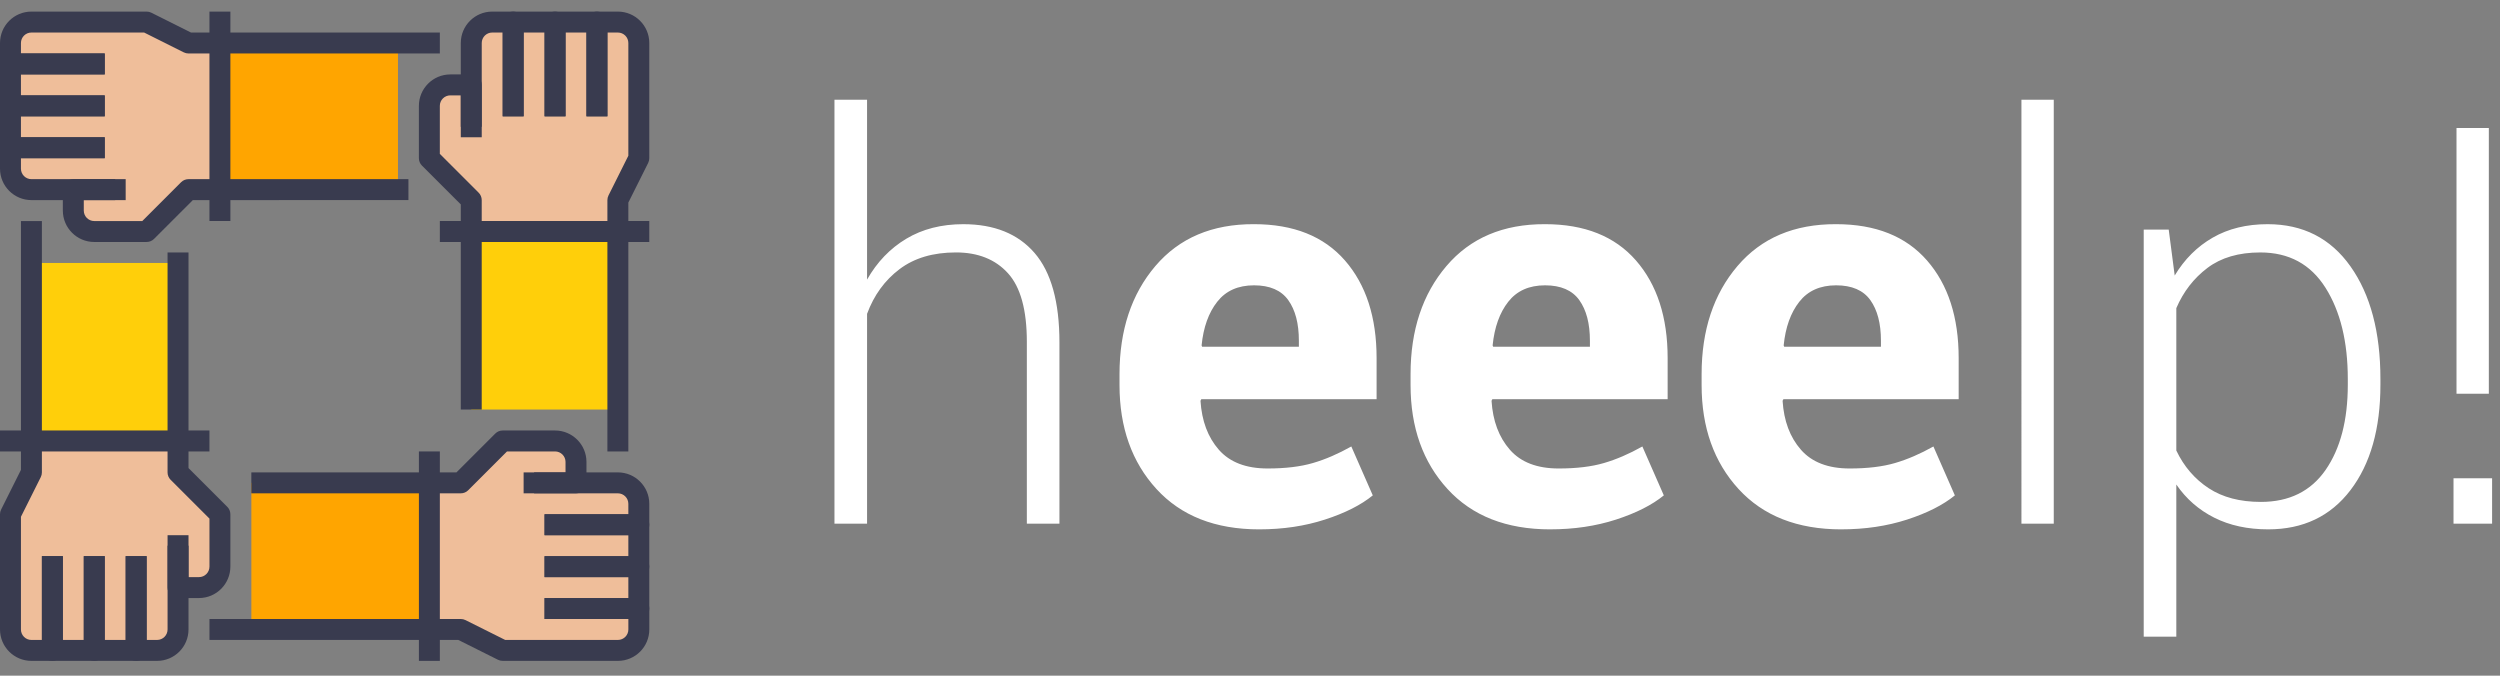 <svg xmlns="http://www.w3.org/2000/svg" viewBox="0 0 148 40">
    <rect x="0" y="0" width="148" height="40" fill="#808080" stroke="none"/>
    <g fill="none">
        <path fill="#FFF" d="M51.33 31V18.58c.407-1.104 1.048-1.986 1.922-2.646.874-.66 1.987-.99 3.338-.99 1.309 0 2.336.41 3.081 1.231.746.82 1.118 2.175 1.118 4.062V31h1.93V20.27c0-2.392-.49-4.156-1.471-5.293-.982-1.137-2.39-1.705-4.223-1.705-1.287 0-2.41.286-3.37.86-.96.574-1.735 1.381-2.325 2.421V5.903H49.4V31h1.93zm23.214.338c1.405 0 2.703-.193 3.893-.58 1.19-.385 2.135-.863 2.832-1.431l-1.271-2.896c-.783.44-1.542.767-2.277.981-.734.215-1.627.322-2.678.322-1.276 0-2.239-.37-2.888-1.11-.649-.74-1.01-1.705-1.086-2.896l.048-.096h10.377v-2.43c0-2.423-.625-4.351-1.874-5.783-1.25-1.432-3.044-2.148-5.382-2.148-2.477-.01-4.424.816-5.84 2.478-1.415 1.662-2.123 3.797-2.123 6.403v.643c0 2.51.73 4.561 2.188 6.154 1.459 1.593 3.486 2.389 6.081 2.389zm2.349-10.811h-5.727l-.032-.08c.107-1.073.415-1.934.925-2.582.509-.65 1.236-.974 2.18-.974.933 0 1.608.293 2.026.877.419.585.628 1.386.628 2.405v.354zm14.88 10.81c1.406 0 2.704-.192 3.894-.578 1.19-.386 2.134-.864 2.831-1.432l-1.27-2.896c-.783.44-1.542.767-2.277.981-.735.215-1.627.322-2.678.322-1.277 0-2.24-.37-2.888-1.11-.649-.74-1.011-1.705-1.086-2.896l.048-.096h10.377v-2.43c0-2.423-.625-4.351-1.875-5.783-1.249-1.432-3.043-2.148-5.38-2.148-2.478-.01-4.425.816-5.84 2.478-1.416 1.662-2.124 3.797-2.124 6.403v.643c0 2.51.73 4.561 2.188 6.154 1.458 1.593 3.485 2.389 6.08 2.389zm2.35-10.81h-5.728l-.032-.08c.108-1.073.416-1.934.925-2.582.51-.65 1.236-.974 2.18-.974.933 0 1.609.293 2.027.877.418.585.628 1.386.628 2.405v.354zm14.88 10.81c1.406 0 2.703-.192 3.894-.578 1.19-.386 2.134-.864 2.831-1.432l-1.27-2.896c-.784.44-1.543.767-2.277.981-.735.215-1.628.322-2.679.322-1.276 0-2.239-.37-2.887-1.11-.65-.74-1.011-1.705-1.086-2.896l.048-.096h10.376v-2.43c0-2.423-.624-4.351-1.874-5.783-1.25-1.432-3.043-2.148-5.381-2.148-2.478-.01-4.424.816-5.84 2.478-1.416 1.662-2.123 3.797-2.123 6.403v.643c0 2.51.729 4.561 2.187 6.154 1.46 1.593 3.486 2.389 6.082 2.389zm2.35-10.81h-5.728l-.032-.08c.107-1.073.416-1.934.925-2.582.51-.65 1.236-.974 2.18-.974.933 0 1.609.293 2.027.877.418.585.627 1.386.627 2.405v.354zM121.583 31V5.904h-1.914V31h1.914zm7.255 6.692v-9.009c.58.848 1.328 1.502 2.245 1.963.917.461 1.981.692 3.193.692 2.07 0 3.695-.775 4.875-2.325 1.18-1.55 1.77-3.628 1.77-6.234v-.338c0-2.777-.59-5-1.77-6.668-1.18-1.668-2.816-2.501-4.907-2.501-1.244 0-2.328.265-3.25.796-.922.53-1.673 1.279-2.252 2.244l-.354-2.719h-1.48v24.1h1.93zm5.004-7.979c-1.234 0-2.263-.27-3.09-.812-.825-.542-1.463-1.285-1.914-2.229v-8.43c.419-.975 1.033-1.769 1.842-2.38.81-.612 1.853-.917 3.13-.917 1.694 0 2.981.697 3.86 2.091.88 1.394 1.32 3.196 1.32 5.405v.338c0 2.092-.437 3.77-1.311 5.036-.875 1.265-2.154 1.898-3.837 1.898zm13.497-6.403V7.577h-1.914V23.31h1.914zm.193 7.69v-2.687h-2.284V31h2.284z"/>
        <g>
            <path fill="#EFBE9A" d="M36.578 22.32V11.16l1.24-2.48V1.86c0-.685-.554-1.24-1.24-1.24h-7.44c-.684 0-1.24.555-1.24 1.24v2.48h-1.24c-.684 0-1.24.555-1.24 1.24v3.1l2.48 2.48v11.16" transform="translate(0 .686)"/>
            <path fill="#FFCF0A" d="M27.899 13.019L36.578 13.019 36.578 23.559 27.899 23.559z" transform="translate(0 .686)"/>
            <path fill="#EFBE9A" d="M22.32 1.86H11.16L8.68.62H1.86C1.175.62.62 1.175.62 1.86V9.3c0 .685.555 1.24 1.24 1.24h2.48v1.24c0 .685.555 1.24 1.24 1.24h3.1l2.48-2.48h11.16" transform="translate(0 .686)"/>
            <path fill="orange" d="M13.949 0.93L22.629 0.93 22.629 11.47 13.949 11.47z" transform="translate(0 .686) rotate(-90 18.29 6.2)"/>
            <path fill="#EFBE9A" d="M1.86 16.12v11.159l-1.24 2.48v6.82c0 .685.555 1.24 1.24 1.24H9.3c.685 0 1.24-.555 1.24-1.24v-2.48h1.24c.685 0 1.24-.555 1.24-1.24v-3.1l-2.48-2.48v-11.16" transform="translate(0 .686)"/>
            <path fill="#FFCF0A" d="M1.86 14.879L10.54 14.879 10.54 25.419 1.86 25.419z" transform="translate(0 .686) rotate(-180 6.2 20.15)"/>
            <path fill="#EFBE9A" d="M16.12 36.578h11.159l2.48 1.24h6.82c.685 0 1.24-.554 1.24-1.24v-7.44c0-.684-.555-1.24-1.24-1.24h-2.48v-1.24c0-.684-.555-1.24-1.24-1.24h-3.1l-2.48 2.48h-11.16" transform="translate(0 .686)"/>
            <path fill="orange" d="M15.809 26.969L24.489 26.969 24.489 37.508 15.809 37.508z" transform="translate(0 .686) rotate(90 20.15 32.239)"/>
            <path fill="#393B4F" d="M24.799 26.039L26.039 26.039 26.039 38.438 24.799 38.438z" transform="translate(0 .686)"/>
            <path fill="#393B4F" d="M36.578 38.438h-6.82c-.095 0-.19-.022-.276-.065l-2.35-1.175H12.4v-1.24h14.88c.096 0 .191.023.277.066l2.35 1.174h6.672c.343 0 .62-.277.62-.62v-.62h-4.96v-1.24h5.58c.343 0 .62.278.62.62v1.24c0 1.026-.834 1.86-1.86 1.86z" transform="translate(0 .686)"/>
            <path fill="#393B4F" d="M37.818 35.959h-5.58v-1.24h4.96v-1.24h-4.96v-1.24h5.58c.343 0 .62.277.62.62v2.48c0 .342-.277.62-.62.62z" transform="translate(0 .686)"/>
            <path fill="#393B4F" d="M37.818 33.479h-5.58v-1.24h4.96v-1.24h-4.96v-1.24h5.58c.343 0 .62.277.62.62v2.48c0 .342-.277.62-.62.62zM34.099 28.519h-2.48v-1.24h1.86v-.62c0-.342-.278-.62-.62-.62h-2.844l-2.298 2.298c-.116.117-.273.182-.438.182h-12.4v-1.24h12.143l2.298-2.298c.116-.117.274-.182.439-.182h3.1c1.025 0 1.86.834 1.86 1.86v1.24c0 .343-.278.62-.62.62z" transform="translate(0 .686)"/>
            <path fill="#393B4F" d="M37.818 30.999h-5.58v-1.24h4.96v-.62c0-.342-.277-.62-.62-.62h-5.58v-1.24h5.58c1.026 0 1.86.834 1.86 1.86v1.24c0 .343-.277.62-.62.62zM26.039 12.399L38.438 12.399 38.438 13.639 26.039 13.639z" transform="translate(0 .686)"/>
            <path fill="#393B4F" d="M37.198 26.039h-1.24v-14.88c0-.096.023-.191.066-.277l1.174-2.349V1.86c0-.342-.277-.62-.62-.62h-.62V6.2h-1.24V.62c0-.343.278-.62.62-.62h1.24c1.026 0 1.86.834 1.86 1.86v6.82c0 .096-.022.191-.065.277l-1.175 2.349v14.733z" transform="translate(0 .686)"/>
            <path fill="#393B4F" d="M35.959 6.2h-1.24V1.24h-1.24V6.2h-1.24V.62c0-.343.277-.62.62-.62h2.48c.342 0 .62.277.62.62V6.2z" transform="translate(0 .686)"/>
            <path fill="#393B4F" d="M33.479 6.2h-1.24V1.24h-1.24V6.2h-1.24V.62c0-.343.277-.62.62-.62h2.48c.342 0 .62.277.62.62V6.2zM28.519 23.559h-1.24V11.416L24.98 9.118c-.117-.116-.182-.273-.182-.438v-3.1c0-1.026.834-1.86 1.86-1.86h1.24c.343 0 .62.277.62.62v2.48h-1.24V4.96h-.62c-.342 0-.62.278-.62.62v2.843l2.298 2.298c.117.116.182.274.182.439v12.399z" transform="translate(0 .686)"/>
            <path fill="#393B4F" d="M28.519 7.44h-1.24V1.86c0-1.026.834-1.86 1.86-1.86h1.24c.343 0 .62.277.62.62V6.2h-1.24V1.24h-.62c-.342 0-.62.278-.62.62v5.58zM12.399 0L13.639 0 13.639 12.399 12.399 12.399z" transform="translate(0 .686)"/>
            <path fill="#393B4F" d="M6.2 3.72H.62C.277 3.72 0 3.443 0 3.1V1.86C0 .834.834 0 1.86 0h6.82c.096 0 .191.022.277.065l2.349 1.175h14.733v1.24h-14.88c-.096 0-.191-.022-.277-.065L8.533 1.24H1.86c-.342 0-.62.278-.62.62v.62H6.2v1.24z" transform="translate(0 .686)"/>
            <path fill="#393B4F" d="M6.2 6.2H.62C.277 6.2 0 5.923 0 5.58V3.1c0-.343.277-.62.62-.62H6.2v1.24H1.24v1.24H6.2V6.2z" transform="translate(0 .686)"/>
            <path fill="#393B4F" d="M6.2 8.68H.62c-.343 0-.62-.277-.62-.62V5.58c0-.343.277-.62.62-.62H6.2V6.2H1.24v1.24H6.2v1.24zM8.68 13.64h-3.1c-1.026 0-1.86-.835-1.86-1.86v-1.24c0-.343.277-.62.62-.62h2.48v1.24H4.96v.62c0 .342.278.62.62.62h2.843l2.298-2.299c.116-.116.274-.181.439-.181h13.019v1.24H11.416l-2.298 2.298c-.116.116-.273.181-.438.181z" transform="translate(0 .686)"/>
            <path fill="#393B4F" d="M7.44 11.16H1.86C.834 11.16 0 10.325 0 9.3V8.06c0-.343.277-.62.62-.62H6.2v1.24H1.24v.62c0 .342.278.62.62.62h5.58v1.24zM0 24.799L12.399 24.799 12.399 26.039 0 26.039z" transform="translate(0 .686)"/>
            <path fill="#393B4F" d="M3.1 38.438H1.86c-1.026 0-1.86-.834-1.86-1.86v-6.82c0-.095.022-.19.065-.276l1.175-2.35V12.4h1.24v14.88c0 .096-.022.191-.065.277l-1.175 2.35v6.672c0 .343.278.62.62.62h.62v-4.96h1.24v5.58c0 .343-.277.62-.62.62z" transform="translate(0 .686)"/>
            <path fill="#393B4F" d="M5.58 38.438H3.1c-.343 0-.62-.277-.62-.62v-5.58h1.24v4.96h1.24v-4.96H6.2v5.58c0 .343-.277.62-.62.62z" transform="translate(0 .686)"/>
            <path fill="#393B4F" d="M8.06 38.438H5.58c-.343 0-.62-.277-.62-.62v-5.58H6.2v4.96h1.24v-4.96h1.24v5.58c0 .343-.277.62-.62.62zM11.78 34.719h-1.24c-.343 0-.62-.278-.62-.62v-2.48h1.24v1.86h.62c.342 0 .62-.278.62-.62v-2.844L10.1 27.717c-.116-.116-.181-.273-.181-.438v-13.02h1.24v12.763l2.298 2.298c.116.116.181.274.181.439v3.1c0 1.025-.834 1.86-1.86 1.86z" transform="translate(0 .686)"/>
            <path fill="#393B4F" d="M9.3 38.438H8.06c-.343 0-.62-.277-.62-.62v-5.58h1.24v4.96h.62c.342 0 .62-.277.62-.62v-5.58h1.24v5.58c0 1.026-.835 1.86-1.86 1.86z" transform="translate(0 .686)"/>
        </g>
    </g>
</svg>

